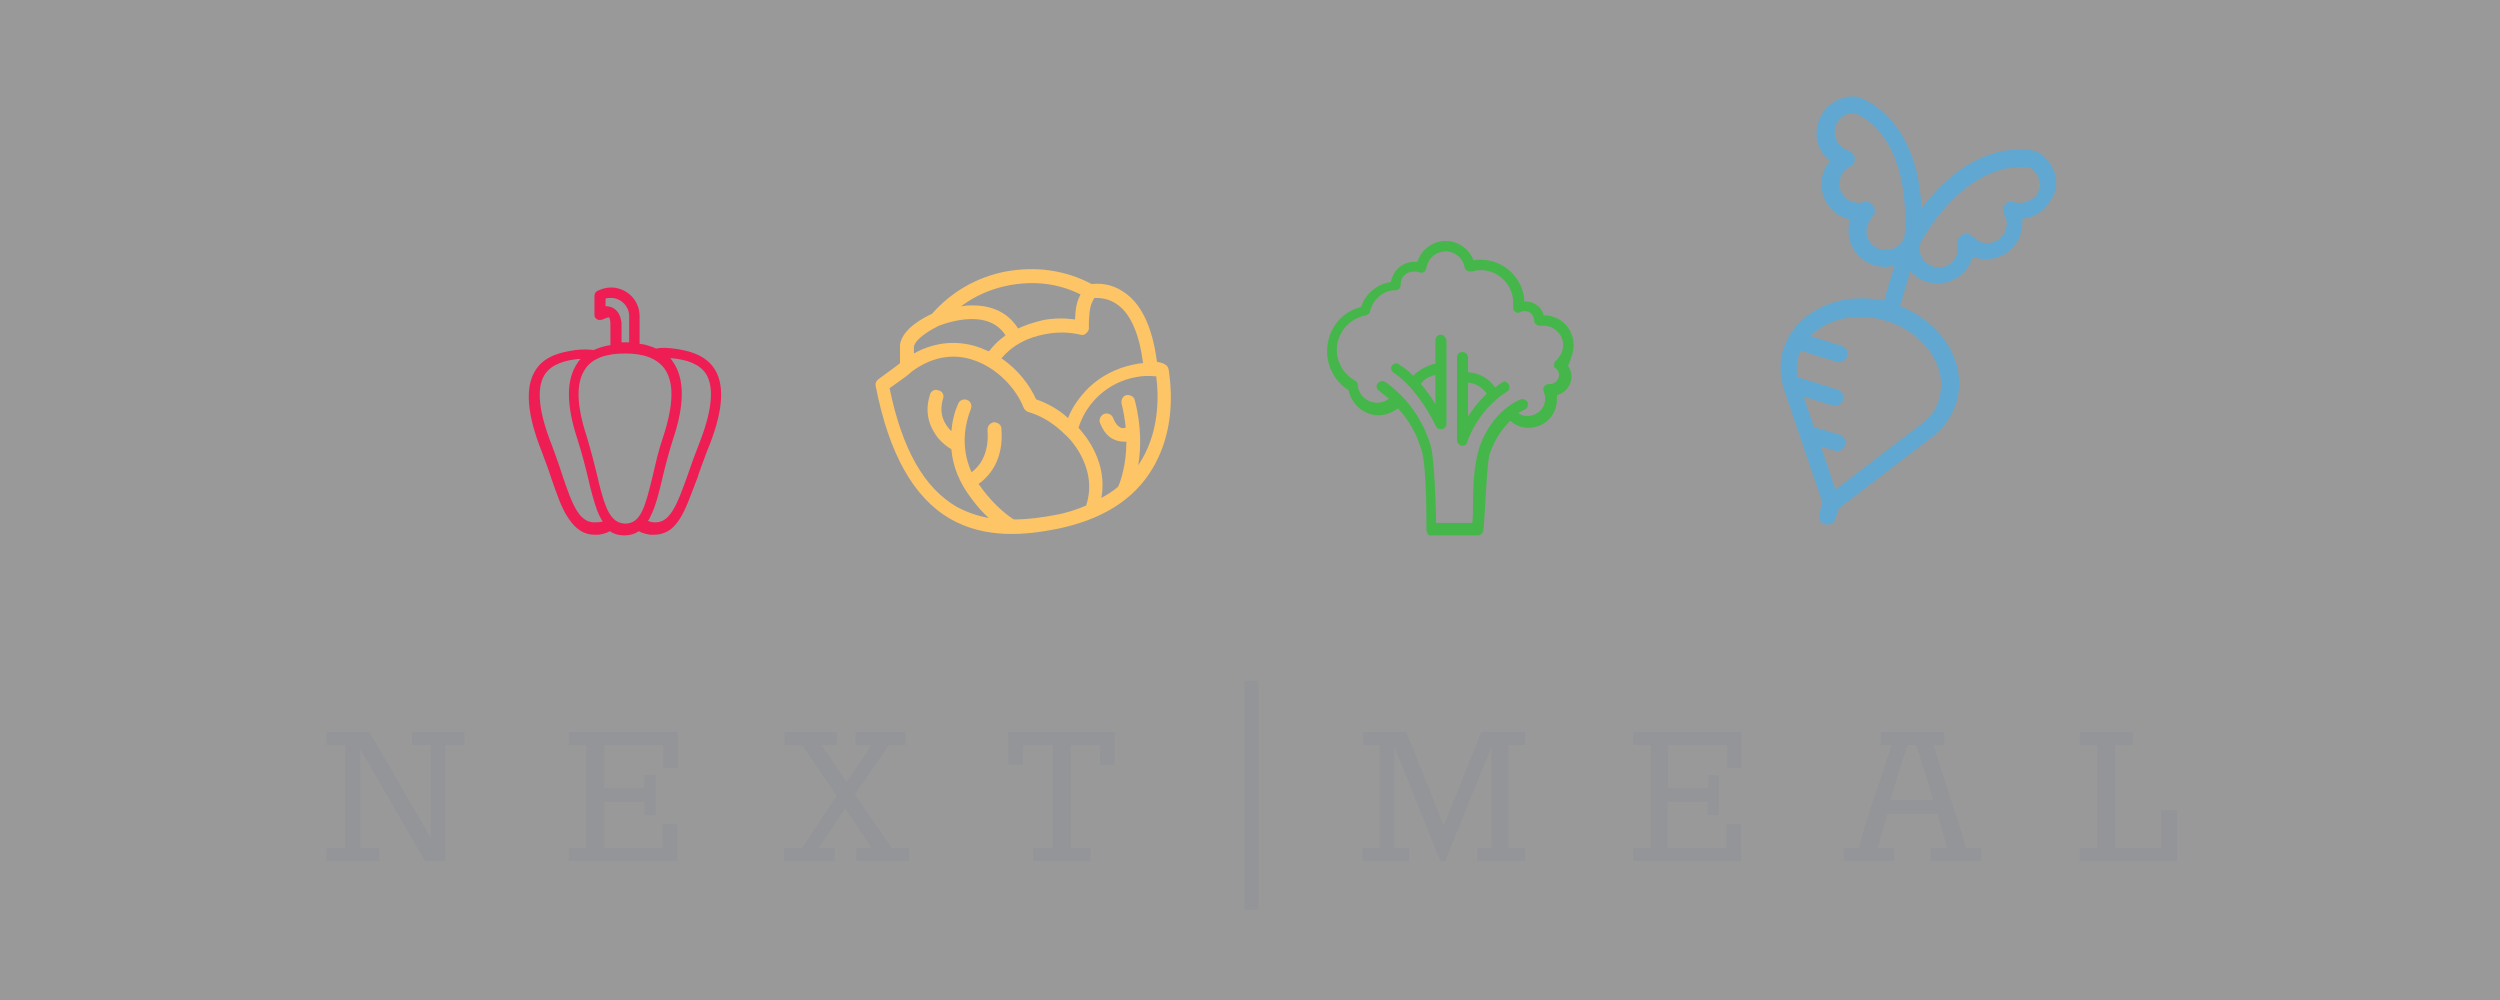 <?xml version="1.0" encoding="utf-8"?>
<!-- Generator: Adobe Illustrator 19.2.1, SVG Export Plug-In . SVG Version: 6.00 Build 0)  -->
<svg version="1.1" id="Layer_1" xmlns="http://www.w3.org/2000/svg" xmlns:xlink="http://www.w3.org/1999/xlink" x="0px" y="0px"
	 viewBox="0 0 360 144" style="enable-background:new 0 0 360 144;" xml:space="preserve">
<rect x="0" y="0" width="360" height="144" fill="#333333" stroke="none"/>
<style type="text/css">
	.st0{opacity:0.5;fill:#FFFFFF;}
	.st1{fill:#85BE95;}
	.st2{fill:#CF5940;}
	.st3{fill:#60A8D1;}
	.st4{fill:#FFFFFF;}
	.st5{fill:#45B64A;}
	.st6{fill:#EE1D54;}
	.st7{fill:#FEC566;}
	.st8{fill:#939598;}
	.st9{fill:none;stroke:#939598;stroke-width:2;}
</style>
<rect class="st0" width="360" height="144"/>
<path class="st1" d="M264.7,20.7c0,0,0-0.1-0.1-0.1C264.7,20.7,264.7,20.7,264.7,20.7"/>
<path class="st1" d="M265.1,21.1c0,0-0.1-0.1-0.1-0.1C265,21,265,21.1,265.1,21.1"/>
<path class="st1" d="M265.2,27.6c0,0,0,0.1,0,0.1C265.2,27.7,265.2,27.7,265.2,27.6"/>
<path class="st1" d="M266.7,23.9C266.7,23.9,266.7,23.9,266.7,23.9C266.7,23.9,266.7,23.9,266.7,23.9"/>
<path class="st1" d="M267,23.5C267,23.5,267,23.5,267,23.5C267,23.5,267,23.5,267,23.5"/>
<path class="st1" d="M265.4,28C265.4,28,265.4,28.1,265.4,28C265.4,28.1,265.4,28,265.4,28"/>
<polyline class="st1" points="266.9,23.7 266.8,23.7 266.9,23.7 "/>
<path class="st1" d="M271.7,20.5c0.1,0.1,0.1,0.2,0.2,0.3C271.8,20.7,271.7,20.6,271.7,20.5"/>
<path class="st1" d="M264.3,19.9C264.3,19.8,264.3,19.8,264.3,19.9C264.3,19.8,264.3,19.8,264.3,19.9"/>
<path class="st1" d="M271.3,19.9c0,0.1,0.1,0.1,0.1,0.2C271.4,20.1,271.3,20,271.3,19.9"/>
<path class="st1" d="M264.4,20.2c0,0,0,0.1,0.1,0.1C264.5,20.3,264.5,20.3,264.4,20.2"/>
<path class="st1" d="M264.2,19.4c0,0,0-0.1,0-0.1C264.2,19.4,264.2,19.4,264.2,19.4"/>
<path class="st1" d="M272.2,21.5c-0.1-0.1-0.1-0.2-0.2-0.3C272.1,21.3,272.2,21.4,272.2,21.5"/>
<path class="st1" d="M269,34.4c0,0,0,0.1,0,0.1C269,34.4,269,34.4,269,34.4"/>
<path class="st1" d="M268.8,33.9C268.8,34,268.8,34,268.8,33.9C268.8,34,268.8,34,268.8,33.9"/>
<path class="st1" d="M269.2,34.8C269.2,34.8,269.2,34.8,269.2,34.8C269.2,34.8,269.2,34.8,269.2,34.8"/>
<path class="st1" d="M268.8,33.5c0,0,0,0.1,0,0.1C268.8,33.5,268.8,33.5,268.8,33.5"/>
<path class="st1" d="M269.6,35.2C269.5,35.2,269.5,35.2,269.6,35.2C269.5,35.2,269.5,35.2,269.6,35.2"/>
<path class="st1" d="M269.9,30.8C269.9,30.8,269.9,30.9,269.9,30.8C269.9,30.9,269.9,30.8,269.9,30.8"/>
<path class="st1" d="M265,27.2C265,27.2,265,27.2,265,27.2C265,27.2,265,27.2,265,27.2"/>
<path class="st1" d="M265.8,28.5C265.7,28.5,265.7,28.4,265.8,28.5C265.7,28.4,265.7,28.5,265.8,28.5"/>
<path class="st1" d="M269.7,31.1c0,0.1-0.1,0.1-0.1,0.1C269.6,31.2,269.7,31.2,269.7,31.1"/>
<path class="st1" d="M265,26.8c0,0,0-0.1,0-0.1C264.9,26.8,265,26.8,265,26.8"/>
<path class="st1" d="M269.8,31C269.8,31,269.8,31,269.8,31C269.8,31,269.8,31,269.8,31"/>
<path class="st1" d="M285.5,25.3c-0.1,0.1-0.2,0.1-0.3,0.2C285.3,25.4,285.4,25.4,285.5,25.3"/>
<path class="st1" d="M285.9,25.1c0.1-0.1,0.2-0.1,0.3-0.2C286.1,25,286,25.1,285.9,25.1"/>
<path class="st1" d="M287.5,24.4c2.5-0.8,4.4-0.5,4.8-0.4h0C291.9,23.9,290.1,23.6,287.5,24.4c0,0-0.1,0-0.1,0
	C287.5,24.4,287.5,24.4,287.5,24.4"/>
<path class="st1" d="M279.8,38.3c0,0-0.1,0-0.1,0C279.8,38.3,279.8,38.3,279.8,38.3"/>
<path class="st1" d="M281.3,37.4C281.3,37.4,281.4,37.4,281.3,37.4C281.4,37.4,281.3,37.4,281.3,37.4"/>
<path class="st1" d="M280.3,38.2C280.3,38.2,280.2,38.2,280.3,38.2C280.2,38.2,280.3,38.2,280.3,38.2"/>
<path class="st1" d="M280.6,38C280.6,38,280.7,38,280.6,38C280.7,38,280.6,38,280.6,38"/>
<path class="st1" d="M293.4,25.2C293.4,25.2,293.4,25.2,293.4,25.2C293.4,25.2,293.4,25.2,293.4,25.2"/>
<path class="st1" d="M293.6,25.7C293.6,25.7,293.6,25.7,293.6,25.7C293.5,25.7,293.5,25.7,293.6,25.7
	C293.5,25.7,293.6,25.7,293.6,25.7"/>
<path class="st1" d="M293.6,26.1c0,0.1,0,0.1,0,0.2C293.6,26.2,293.6,26.1,293.6,26.1"/>
<path class="st1" d="M293.5,27.3c0.1-0.3,0.1-0.7,0.1-1C293.7,26.6,293.6,27,293.5,27.3"/>
<path class="st1" d="M293.1,24.7C293.1,24.8,293.1,24.8,293.1,24.7C293.1,24.8,293.1,24.8,293.1,24.7"/>
<path class="st1" d="M293.6,25.8c0,0.1,0,0.1,0,0.2C293.6,25.9,293.6,25.9,293.6,25.8"/>
<path class="st1" d="M292.7,24.4C292.7,24.4,292.8,24.4,292.7,24.4C292.8,24.4,292.7,24.4,292.7,24.4"/>
<path class="st1" d="M281,37.7C281,37.7,281,37.7,281,37.7C281,37.7,281,37.7,281,37.7"/>
<path class="st1" d="M286.6,24.8c0.1,0,0.2-0.1,0.3-0.1C286.8,24.7,286.7,24.8,286.6,24.8"/>
<path class="st1" d="M292,29c-0.1,0-0.2,0.1-0.2,0.1C291.8,29,291.9,29,292,29"/>
<path class="st1" d="M291.3,29.2c0.1,0,0.1,0,0.2,0C291.5,29.1,291.4,29.1,291.3,29.2"/>
<path class="st1" d="M288,34.3C288,34.2,288,34.2,288,34.3C288,34.2,288,34.2,288,34.3"/>
<path class="st1" d="M292.7,28.5C292.7,28.5,292.7,28.5,292.7,28.5C292.7,28.5,292.7,28.5,292.7,28.5"/>
<path class="st1" d="M288.2,33.9C288.3,33.9,288.3,33.9,288.2,33.9C288.3,33.9,288.3,33.9,288.2,33.9"/>
<path class="st1" d="M293,28.2C293,28.2,293,28.2,293,28.2C293,28.2,293,28.2,293,28.2"/>
<path class="st1" d="M292.2,28.8c0,0,0.1-0.1,0.1-0.1C292.3,28.8,292.3,28.8,292.2,28.8"/>
<polyline class="st1" points="288.4,30.1 288.4,30.1 288.4,30.1 "/>
<path class="st1" d="M281.9,35c0,0,0-0.1,0-0.1C281.9,34.9,281.9,34.9,281.9,35"/>
<path class="st1" d="M287.2,34.7C287.2,34.7,287.2,34.7,287.2,34.7C287.2,34.7,287.2,34.7,287.2,34.7"/>
<path class="st1" d="M281.9,34.7C281.9,34.7,281.9,34.7,281.9,34.7C281.9,34.7,281.9,34.7,281.9,34.7"/>
<path class="st1" d="M287.5,34.5C287.6,34.5,287.6,34.5,287.5,34.5C287.6,34.5,287.6,34.5,287.5,34.5"/>
<path class="st1" d="M286.8,34.9c0,0-0.1,0-0.1,0C286.7,34.9,286.7,34.9,286.8,34.9"/>
<path class="st1" d="M288.5,30.6C288.5,30.6,288.5,30.6,288.5,30.6C288.5,30.6,288.5,30.6,288.5,30.6"/>
<polyline class="st1" points="281.9,34.5 281.9,34.5 281.9,34.5 "/>
<path class="st2" d="M272.6,46.3c-0.2-0.1-0.5-0.2-0.8-0.3C272.1,46.1,272.3,46.2,272.6,46.3"/>
<path class="st2" d="M272.7,46.4c0.2,0.1,0.5,0.2,0.7,0.3C273.2,46.5,273,46.4,272.7,46.4"/>
<path class="st2" d="M274.2,47c-0.2-0.1-0.4-0.2-0.7-0.3C273.8,46.8,274,46.9,274.2,47"/>
<path class="st2" d="M275.6,47.9c-0.2-0.1-0.4-0.3-0.6-0.4C275.2,47.6,275.4,47.8,275.6,47.9"/>
<path class="st2" d="M276.2,48.4c-0.2-0.2-0.4-0.3-0.6-0.4C275.9,48.1,276,48.3,276.2,48.4"/>
<path class="st2" d="M274.9,47.4c-0.2-0.1-0.4-0.3-0.7-0.4C274.5,47.2,274.7,47.3,274.9,47.4"/>
<path class="st2" d="M276.8,48.9c-0.2-0.2-0.4-0.3-0.5-0.5C276.5,48.6,276.6,48.8,276.8,48.9"/>
<path class="st3" d="M270.7,35.9c-1.2-0.4-2.1-1.6-1.9-2.9c0.1-0.7,0.4-1.3,0.8-1.8c0.4-0.4,0.5-1,0.2-1.5c-0.2-0.3-0.4-0.5-0.7-0.6
	c-0.2-0.1-0.5-0.1-0.7,0c-0.3,0.1-0.6,0.1-1,0.1c-0.2,0-0.4-0.1-0.6-0.1c-1.2-0.4-2.1-1.6-1.9-2.9c0.1-1,0.6-1.8,1.5-2.2
	c0.5-0.2,0.7-0.7,0.7-1.2c-0.1-0.5-0.4-0.9-0.9-1.1c-1.3-0.4-2.1-1.6-2-2.9c0.1-1.5,1.4-2.6,2.9-2.5c0.4,0.2,2.2,0.9,3.8,3
	c2.5,3.2,3.7,8.1,3.4,14.2c0,0.7-0.3,1.3-0.9,1.8c-0.6,0.5-1.3,0.8-2.1,0.7C271.1,36,270.9,36,270.7,35.9 M276.9,60.9
	C276.9,60.9,276.9,60.9,276.9,60.9C276.9,60.9,276.9,60.9,276.9,60.9l-12.6,9.6l-2.1-6.2l2,0.6c0.6,0.2,1.3-0.2,1.5-0.8
	c0.2-0.7-0.2-1.3-0.8-1.5l-3.7-1.1l-1.5-4.4l4.2,1.3c0.7,0.2,1.3-0.2,1.5-0.8c0.2-0.7-0.2-1.3-0.8-1.5l-5.8-1.8
	c-0.1-1-0.1-2.1,0.2-3c0.1-0.3,0.2-0.5,0.3-0.8l5.2,1.6c0.7,0.2,1.3-0.2,1.5-0.8c0.2-0.7-0.2-1.3-0.8-1.5l-4.5-1.4
	c2.4-2.5,6.7-3.5,10.9-2.2c5.6,1.7,9,6.8,7.6,11.3C279,58.7,278.1,59.9,276.9,60.9 M290,29.1c-0.5-0.2-1,0-1.3,0.4
	c-0.3,0.4-0.4,0.9-0.1,1.4c0.5,0.8,0.5,1.8,0,2.7c-0.6,1.1-2,1.7-3.2,1.3c-0.2-0.1-0.4-0.1-0.5-0.2c-0.3-0.2-0.5-0.4-0.8-0.6
	c-0.4-0.4-1-0.6-1.5-0.3c-0.5,0.3-0.8,0.8-0.7,1.4c0.1,0.7,0,1.3-0.3,1.9c-0.6,1.1-2,1.7-3.2,1.3c-0.2-0.1-0.4-0.1-0.5-0.2
	c-0.7-0.4-1.2-1-1.4-1.7c-0.2-0.7-0.1-1.4,0.3-2c3.1-5.2,6.9-8.6,10.8-9.9c2.5-0.8,4.4-0.5,4.8-0.4c0.6,0.4,1,0.9,1.2,1.6
	c0.2,0.7,0.1,1.5-0.2,2.1C292.7,28.9,291.3,29.5,290,29.1 M295.9,25c-0.4-1.3-1.3-2.5-2.5-3.1c-0.1,0-0.2-0.1-0.2-0.1
	c-0.4-0.1-8.5-2.4-16.5,8.2c-0.6-13.3-8.7-15.9-9.1-16c0,0-0.2,0-0.3-0.1c-2.9-0.2-5.4,1.9-5.7,4.8c-0.2,1.8,0.6,3.4,1.9,4.5
	c-0.7,0.8-1.1,1.8-1.2,2.9c-0.2,2.4,1.3,4.7,3.7,5.4c0.1,0,0.3,0.1,0.4,0.1c-0.1,0.4-0.2,0.8-0.2,1.2c-0.2,2.4,1.3,4.7,3.7,5.4
	c0.4,0.1,0.7,0.2,1.1,0.2c0.6,0.1,1.2,0,1.8-0.2l-1.5,5.1c-6.5-1.4-12.8,1.6-14.5,7c-0.6,1.9-0.5,3.9,0.1,5.8c0,0,0,0,0,0
	c0,0,0,0,0,0l5.5,16.2L262,74c-0.2,0.7,0.2,1.3,0.8,1.5c0.6,0.2,1.3-0.2,1.5-0.8l0.5-1.5l13.6-10.4c0,0,0,0,0,0c0,0,0,0,0,0
	c1.6-1.3,2.7-2.9,3.3-4.8c1.7-5.5-1.9-11.5-8.1-13.9l1.5-5.1c0.4,0.5,0.9,0.9,1.4,1.2c0.3,0.2,0.7,0.3,1,0.4
	c2.3,0.7,4.9-0.3,6.1-2.5c0.2-0.4,0.4-0.7,0.5-1.1c0.1,0,0.2,0.1,0.4,0.1c2.3,0.7,4.9-0.3,6.1-2.5c0.5-1,0.7-2,0.6-3.1
	c1.7-0.2,3.3-1.1,4.1-2.7C296.1,27.8,296.3,26.3,295.9,25"/>
<path class="st4" d="M215.3,55.8C215.3,55.7,215.3,55.7,215.3,55.8C215.2,55.7,215.2,55.7,215.3,55.8
	C215.2,55.7,215.2,55.7,215.3,55.8"/>
<path class="st1" d="M194,54C194,54,194,54,194,54C194,54,194,54,194,54"/>
<path class="st1" d="M192.6,51.5c0,0,0-0.1,0-0.1C192.6,51.4,192.6,51.5,192.6,51.5"/>
<path class="st1" d="M192.5,50.9c0,0,0-0.1,0-0.1C192.5,50.8,192.5,50.8,192.5,50.9"/>
<path class="st1" d="M208.9,36.3c0.1,0,0.2,0.1,0.3,0.1C209.1,36.3,209,36.3,208.9,36.3"/>
<path class="st1" d="M192.6,51.2c0,0,0-0.1,0-0.1C192.5,51.1,192.5,51.2,192.6,51.2"/>
<path class="st1" d="M208.5,36.2c0.1,0,0.2,0,0.3,0.1C208.7,36.2,208.6,36.2,208.5,36.2"/>
<path class="st1" d="M210.3,37.3c-0.1-0.2-0.3-0.3-0.5-0.5C210,36.9,210.2,37.1,210.3,37.3"/>
<path class="st1" d="M210.3,37.3c0.1,0.1,0.1,0.2,0.2,0.3C210.5,37.5,210.4,37.4,210.3,37.3"/>
<path class="st1" d="M209.5,36.6c0.1,0.1,0.2,0.1,0.3,0.2C209.7,36.7,209.6,36.6,209.5,36.6"/>
<path class="st1" d="M209.2,36.4c0.1,0,0.2,0.1,0.3,0.2C209.4,36.5,209.3,36.4,209.2,36.4"/>
<path class="st1" d="M208.1,36.2c0.1,0,0.2,0,0.3,0C208.3,36.2,208.2,36.2,208.1,36.2"/>
<polyline class="st1" points="194.5,54.5 194.5,54.5 194.5,54.5 "/>
<path class="st1" d="M193.6,53.6C193.6,53.6,193.6,53.5,193.6,53.6C193.6,53.5,193.6,53.6,193.6,53.6"/>
<path class="st1" d="M193.8,53.8C193.8,53.8,193.8,53.8,193.8,53.8C193.8,53.8,193.8,53.8,193.8,53.8"/>
<path class="st1" d="M193.4,53.3C193.4,53.3,193.4,53.3,193.4,53.3C193.4,53.3,193.4,53.3,193.4,53.3"/>
<path class="st1" d="M194.3,54.3C194.2,54.3,194.2,54.2,194.3,54.3C194.2,54.2,194.2,54.3,194.3,54.3"/>
<path class="st1" d="M192.9,52.4C192.9,52.4,192.9,52.4,192.9,52.4C192.9,52.4,192.9,52.4,192.9,52.4"/>
<path class="st1" d="M193.2,53.1C193.2,53,193.2,53,193.2,53.1C193.2,53,193.2,53,193.2,53.1"/>
<path class="st1" d="M192.8,52.1c0,0,0-0.1,0-0.1C192.8,52.1,192.8,52.1,192.8,52.1"/>
<path class="st1" d="M192.7,51.8c0,0,0-0.1,0-0.1C192.7,51.7,192.7,51.8,192.7,51.8"/>
<line class="st1" x1="193" y1="52.7" x2="193" y2="52.7"/>
<path class="st5" d="M206.3,54.1c0.1,0,0.2-0.1,0.4-0.1v4.2c-0.7-1.2-1.5-2.2-2.1-2.9C205,54.7,205.6,54.3,206.3,54.1 M207.5,48.2
	c-0.4,0-0.8,0.3-0.8,0.8v3.4c-0.3,0-0.6,0.1-0.8,0.2c-0.9,0.3-1.7,0.8-2.4,1.5c-1.2-1.2-2.1-1.6-2.1-1.7c-0.4-0.2-0.8,0-1,0.3
	c-0.2,0.4,0,0.8,0.3,1c0,0,3.1,1.7,6.1,7.7c0.1,0.3,0.4,0.4,0.7,0.4c0.1,0,0.1,0,0.2,0c0.3-0.1,0.6-0.4,0.6-0.7V49
	C208.2,48.6,207.9,48.2,207.5,48.2"/>
<path class="st5" d="M211.4,60v-4.9c1.1,0.1,2.1,0.7,2.7,1.6C212.9,57.8,212,59,211.4,60 M216.3,55.1c-0.4,0.2-0.7,0.5-1,0.7
	c-0.9-1.3-2.3-2.1-3.9-2.2v-2.1c0-0.4-0.3-0.8-0.8-0.8s-0.8,0.3-0.8,0.8v11.9c0,0.4,0.3,0.7,0.7,0.8c0,0,0.1,0,0.1,0
	c0.3,0,0.6-0.2,0.7-0.6c0,0,1.4-4.5,5.7-7.2c0.4-0.2,0.5-0.7,0.2-1.1S216.6,54.8,216.3,55.1"/>
<path class="st5" d="M224,53c0.3,0.2,0.5,0.6,0.5,1c0,0.7-0.6,1.3-1.3,1.3c0,0-0.1,0-0.1,0c-0.3,0-0.5,0.1-0.7,0.3
	c-0.2,0.2-0.2,0.5-0.1,0.8c0.1,0.3,0.2,0.6,0.2,1c0,1.4-1.1,2.5-2.6,2.5c-0.4,0-0.8-0.1-1.3-0.4c0.5-0.3,0.9-0.5,0.9-0.5
	c0.4-0.1,0.6-0.6,0.5-1c-0.1-0.4-0.6-0.6-1-0.5c-0.2,0.1-3.9,1.4-5.9,6.7c-1.4,4.4-0.8,9.5-1.1,11.1h-5.2c0-0.9-0.2-9.4-0.8-11.2
	c-0.8-2.6-2.5-6.2-6.5-9.1c-0.3-0.2-0.8-0.2-1.1,0.2c-0.3,0.3-0.2,0.8,0.2,1.1c0.5,0.4,0.9,0.7,1.4,1.1c-0.5,0.4-1.1,0.6-1.7,0.6
	c-1.4,0-2.7-1.1-2.8-2.6c0-0.3-0.2-0.5-0.4-0.6c-1.6-0.9-2.6-2.6-2.6-4.4c0-2.4,1.7-4.5,4.2-5c0.3-0.1,0.6-0.3,0.6-0.6
	c0.4-1.7,1.9-3,3.6-3l0,0c0.2,0,0.4-0.1,0.6-0.2c0.1-0.2,0.2-0.4,0.2-0.6c0-0.1,0-0.1,0-0.1c0-1,0.8-1.8,1.9-1.8
	c0.2,0,0.5,0,0.7,0.1c0.2,0.1,0.5,0.1,0.7,0c0.2-0.1,0.3-0.3,0.4-0.6c0.2-1.4,1.4-2.4,2.8-2.4c1.3,0,2.5,1,2.7,2.3
	c0,0.2,0.2,0.4,0.4,0.5c0.2,0.1,0.4,0.1,0.6,0.1c0.4-0.1,0.9-0.2,1.3-0.2c2.6,0,4.7,2.1,4.7,4.7c0,0.2,0,0.4,0,0.6
	c0,0.3,0.1,0.6,0.3,0.7c0.2,0.2,0.5,0.2,0.8,0c0.2-0.1,0.4-0.1,0.6-0.1c0.7,0,1.3,0.6,1.3,1.3l0,0c0,0.2,0.1,0.5,0.3,0.6
	c0.2,0.2,0.4,0.2,0.6,0.2c0.2,0,0.3,0,0.5,0c1.5,0,2.8,1.3,2.8,2.8c0,0.8-0.4,1.6-1,2.2c-0.2,0.1-0.3,0.4-0.3,0.6
	C223.7,52.7,223.8,52.9,224,53 M226.6,49.7c0-2.4-1.9-4.3-4.3-4.3c-0.3-1.2-1.4-2-2.7-2c0,0-0.1,0-0.1,0c-0.1-3.3-2.9-6-6.3-6
	c-0.3,0-0.7,0-1,0.1c-0.6-1.6-2.2-2.8-4-2.8c-1.9,0-3.5,1.2-4.1,3c-0.1,0-0.3,0-0.4,0c-1.7,0-3.1,1.2-3.4,2.9
	c-2,0.3-3.7,1.7-4.3,3.6c-2.9,0.7-4.9,3.3-4.9,6.4c0,2.3,1.2,4.4,3.1,5.6c0.4,2,2.2,3.6,4.3,3.6c1,0,2-0.4,2.8-1
	c1.6,1.7,2.7,3.7,3.4,6c0.8,2.5,0.7,11.5,0.7,11.5c0,0.2,0.1,0.4,0.2,0.6c0.1,0.2,0.3,0.2,0.6,0.2h6.6c0.4,0,0.7-0.3,0.8-0.7
	c0.2-1.4,0.5-9.8,0.9-11c0.6-1.7,1.4-3.1,2.5-4.3c0.2-0.2,0.3-0.4,0.5-0.5c0.8,0.7,1.6,1,2.6,1c2.3,0,4.1-1.8,4.1-4.1
	c0-0.2,0-0.4,0-0.6c1.2-0.3,2.1-1.4,2.1-2.7c0-0.5-0.2-1.1-0.5-1.5C226.2,51.7,226.6,50.7,226.6,49.7"/>
<path class="st6" d="M87.2,44.1V43c0.3-0.1,0.5-0.1,0.8-0.1c1.4,0,2.6,1.2,2.6,2.6v3.8c-0.2,0-0.4,0-0.6,0c-0.2,0-0.4,0-0.5,0v-2.8
	C89.2,43.9,87.2,44.1,87.2,44.1 M86.6,70.9c-0.2-0.7-0.4-1.5-0.6-2.4c-0.4-1.7-0.9-3.6-1.5-5.6c-1.5-4.6-1.6-7.8-0.2-9.8
	c1-1.5,3-2.2,5.7-2.2c2.7,0,4.6,0.7,5.7,2.2c1.4,2,1.3,5.2-0.2,9.8c-0.7,2-1.1,3.9-1.5,5.6c-1.1,4.5-1.7,6.9-4,6.9
	C88.4,75.3,87.5,74.2,86.6,70.9 M86,75.2L86,75.2c-2.5,0.3-3.5-2.2-5.1-7c-0.4-1.3-0.9-2.6-1.4-4c-1.9-4.8-2.3-8.2-1.1-10.2
	c1-1.6,3-2.1,4.8-2.3c0.1,0,0.3,0,0.4,0c-0.1,0.1-0.3,0.3-0.4,0.5c-1.7,2.4-1.7,6.1,0,11.2c0.6,1.9,1.1,3.8,1.5,5.5
	c0.2,0.9,0.4,1.7,0.6,2.4c0.4,1.4,0.8,2.8,1.5,3.8C86.4,75.2,86.2,75.2,86,75.2 M99.1,68.2c-1.7,4.8-2.7,7.3-5.1,7
	c-0.2,0-0.5-0.1-0.7-0.2c0.2-0.2,0.3-0.5,0.4-0.7c0.7-1.4,1.2-3.3,1.7-5.5c0.4-1.7,0.9-3.6,1.5-5.5c1.7-5,1.7-8.8,0-11.2
	c-0.1-0.2-0.2-0.3-0.4-0.5c0.1,0,0.2,0,0.4,0c1.8,0.2,3.8,0.7,4.8,2.3c1.2,2,0.8,5.4-1.1,10.2C100,65.6,99.5,67,99.1,68.2 M103,53.3
	c-1.3-2.2-3.8-2.8-5.9-3.1c-1-0.1-1.7-0.2-2.6,0c-0.7-0.3-1.5-0.6-2.4-0.7v-4c0-2.3-1.9-4.1-4.1-4.1c-0.7,0-1.4,0.2-2,0.5
	c-0.2,0.1-0.4,0.4-0.4,0.7v2.7c0,0.3,0.1,0.5,0.4,0.7c0.2,0.1,0.5,0.1,0.8,0c0.6-0.3,0.9-0.3,0.9-0.3c0.1,0.1,0.2,0.5,0.2,0.9
	c0,0,0,0,0,0.1v3c-0.9,0.1-1.7,0.4-2.4,0.7c-0.9-0.1-1.6-0.1-2.6,0c-2,0.3-4.6,0.8-5.9,3.1c-1.4,2.4-1.1,6.2,1,11.5
	c0.5,1.4,1,2.6,1.4,3.9c0.8,2.3,1.5,4.4,2.5,5.8c1,1.5,2.2,2.3,3.7,2.3c0.2,0,0.4,0,0.6,0l0,0c0.6-0.1,1.1-0.2,1.6-0.5
	c0.6,0.4,1.3,0.6,2.1,0.6c0.8,0,1.5-0.2,2.1-0.6c0.5,0.3,1.1,0.4,1.6,0.5l0,0c0.2,0,0.4,0,0.6,0c1.5,0,2.7-0.7,3.7-2.3
	c0.9-1.4,1.6-3.5,2.5-5.8c0.4-1.3,0.9-2.5,1.4-3.9C104.1,59.5,104.4,55.7,103,53.3"/>
<path class="st7" d="M154.8,46c-1.5-0.2-3.1-0.2-4.6,0.1c-1.3,0.3-2.5,0.7-3.6,1.2c-1.5-2.4-4-3.5-7.3-3.3c-0.3,0-0.6,0.1-0.9,0.1
	c2-1.5,4.3-2.5,6.8-3c3.7-0.7,7.2-0.3,10.4,1.3C154.9,43.7,154.9,44.7,154.8,46 M161.1,44c1.8,1.4,3,4.3,3.5,8.3
	c-0.5,0-0.9,0.1-1.4,0.2c-2.4,0.5-4.6,1.6-6.4,3.3c-1.3,1.3-2.4,2.8-3,4.4c-1.3-1.2-2.9-2.1-4.6-2.7c-0.9-2-2.6-4.3-5-5.9
	c1.6-1.9,3.7-3,6.4-3.5c1.7-0.3,3.3-0.3,5,0.1c0.3,0.1,0.6,0,0.8-0.2c0.2-0.2,0.4-0.4,0.4-0.7c0-0.4,0-0.7,0-1
	c0.1-1.5,0.1-2.3,0.8-3.4C158.3,42.9,159.7,42.9,161.1,44 M135.2,46.9C135.2,46.9,135.2,46.9,135.2,46.9
	C135.3,46.9,135.3,46.9,135.2,46.9c0.1,0,6.9-2.9,9.6,1.4c-0.9,0.6-1.7,1.4-2.4,2.3c-0.7-0.3-1.4-0.6-2.1-0.8
	c-2.1-0.6-5.3-0.8-8.7,1.1l0-1C131.9,48.7,134,47.5,135.2,46.9 M156.4,72.8C156.3,72.9,156.3,72.9,156.4,72.8
	c-1.4,0.6-2.9,1.1-4.7,1.4c-1.6,0.3-3.6,0.6-5.7,0.6c-0.7-0.4-2.7-1.9-4.5-4.3c-0.2-0.3-0.4-0.6-0.6-0.8c1.4-1,3.7-3.3,3.3-8
	c0-0.5-0.5-0.9-1.1-0.9c-0.5,0.1-0.9,0.5-0.9,1.1c0.3,3.6-1.3,5.4-2.3,6.1c-1.3-2.9-1.3-6-0.1-9.1c0.2-0.5,0-1.1-0.5-1.3
	c-0.5-0.2-1.1,0-1.3,0.5c-0.6,1.3-0.9,2.7-1,4c-0.9-0.9-1.9-2.4-1.2-4.7c0.2-0.5-0.1-1.1-0.7-1.2c-0.5-0.2-1.1,0.1-1.2,0.7
	c-0.9,2.9,0.2,4.9,1.2,6.2c0.7,0.8,1.4,1.3,1.9,1.6c0.2,2.5,1.2,4.9,2.9,7.1c0.8,1.1,1.7,2.1,2.5,2.8c-1.6-0.3-3.1-0.8-4.6-1.6
	c-4.7-2.7-7.9-8.3-9.7-17.1c2-1.4,2.8-2,3.2-2.4c2.7-2,5.6-2.6,8.4-1.8c3.9,1.1,6.7,4.4,7.7,7c0.1,0.3,0.4,0.5,0.6,0.6
	c2.1,0.6,3.9,1.8,5.4,3.3C153.5,62.6,158.3,67.1,156.4,72.8 M163.4,57.6c-0.1-0.5-0.7-0.8-1.2-0.7c-0.5,0.1-0.8,0.7-0.7,1.2
	c0.3,1.2,0.5,2.4,0.6,3.5c-0.2,0-0.5,0.1-0.7,0c-0.4-0.2-0.8-0.6-1.1-1.4c-0.2-0.5-0.8-0.8-1.3-0.6c-0.5,0.2-0.8,0.8-0.6,1.3
	c0.5,1.3,1.3,2.2,2.3,2.5c0.5,0.2,1,0.2,1.5,0.2c0,3.4-0.9,5.9-1.2,6.5c-0.7,0.6-1.5,1.1-2.4,1.6c0.9-5-2.1-8.8-3.3-10.1
	c1.2-3.8,4.4-6.6,8.3-7.3c1-0.2,1.9-0.2,2.9-0.1c0.4,3.2,0.4,8.4-2.6,12.8C164.3,64.7,164.4,61.4,163.4,57.6 M166.6,52.1
	c-0.6-4.6-2-7.9-4.3-9.7c-1.5-1.2-3.2-1.7-5.1-1.5c-3.8-2-8-2.6-12.4-1.8c-4.1,0.8-7.8,2.9-10.6,6.1c-0.9,0.4-4.2,2-4.6,4.4
	c0,0.1,0,0.1,0,0.2l0,2.5c-0.6,0.5-1.9,1.4-3.1,2.3c-0.3,0.2-0.5,0.6-0.4,1c1.9,9.7,5.4,16,10.7,19.1c5.2,3,11.1,2.3,15.2,1.5
	c6.6-1.3,11.3-4.2,14-8.8c2.3-3.9,3.1-8.7,2.3-14.1C168.2,52.6,167.7,52.3,166.6,52.1"/>
<path class="st8" d="M299.4,124h14.1v-7.3h-2.3v5.4h-6.6v-14.8h2.5v-1.9h-7.6v1.9h2.5v14.8h-2.5V124z M272.2,115.2
	c0.2-0.7,0.5-1.7,0.9-3c0.4-1.3,0.9-2.9,1.6-4.9h1.2c0.7,2,1.2,3.6,1.6,4.9c0.4,1.3,0.7,2.3,0.9,3H272.2z M270.8,105.4v1.9h1.6
	c-0.4,1.2-0.8,2.4-1.2,3.6c-0.4,1.3-0.8,2.5-1.3,3.8c-0.4,1.3-0.8,2.5-1.2,3.8c-0.4,1.2-0.7,2.4-1,3.6h-2.2v1.9h7.3v-1.9h-2.4
	l1.4-4.9h7.2l1.4,4.9h-2.4v1.9h7.3v-1.9h-2.2c-0.3-1.1-0.6-2.2-1-3.4c-0.4-1.2-0.8-2.4-1.2-3.6c-0.1-0.4-0.4-1.3-0.8-2.6
	c-0.4-1.3-1-3-1.7-5.2h1.6v-1.9H270.8z M235.1,124h15.6v-5.3h-2.1v3.4h-8.5v-6.6h5.8v1.9h1.6v-5.8H246v1.8h-5.8v-6.1h8.5v3.3h2.1
	v-5.2h-15.6v1.9h2.5v14.8h-2.5V124z M198.6,122.1h-2.4v1.9h6.7v-1.9h-2.1v-14.6l6.6,16.5h0.7l6.7-16.5v14.6h-2.1v1.9h6.9v-1.9h-2.4
	v-14.8h2.4v-1.9h-6.3l-5.4,13.5l-2.7-6.8l-2.7-6.7h-6.2v1.9h2.4V122.1z M148.8,124h8.2v-1.9h-2.8v-14.8h4.2v2.8h2.1v-4.7h-15.3v4.7
	h2.1v-2.8h4.3v14.8h-2.8V124z M112.8,124h7.4v-1.9h-2.3l3.8-5.7l3.8,5.7h-2.2v1.9h7.6v-1.9h-2.5l-5.3-7.7l4.9-7.1h2.4v-1.9h-7.2v1.9
	h2.3l-3.6,5.3l-3.6-5.3h2.2v-1.9H113v1.9h2.5l5,7.3l-5,7.5h-2.6V124z M81.9,124h15.6v-5.3h-2.1v3.4H87v-6.6h5.8v1.9h1.6v-5.8h-1.6
	v1.8H87v-6.1h8.5v3.3h2.1v-5.2H81.9v1.9h2.5v14.8h-2.5V124z M47,124h7.6v-1.9h-2.7v-14.2l9.3,16.1h2.9v-16.7h2.8v-1.9h-7.6v1.9H62
	v13.3l-8.8-15.2H47v1.9h2.7v14.8H47V124z"/>
<line class="st9" x1="180.2" y1="98" x2="180.2" y2="131"/>
</svg>
